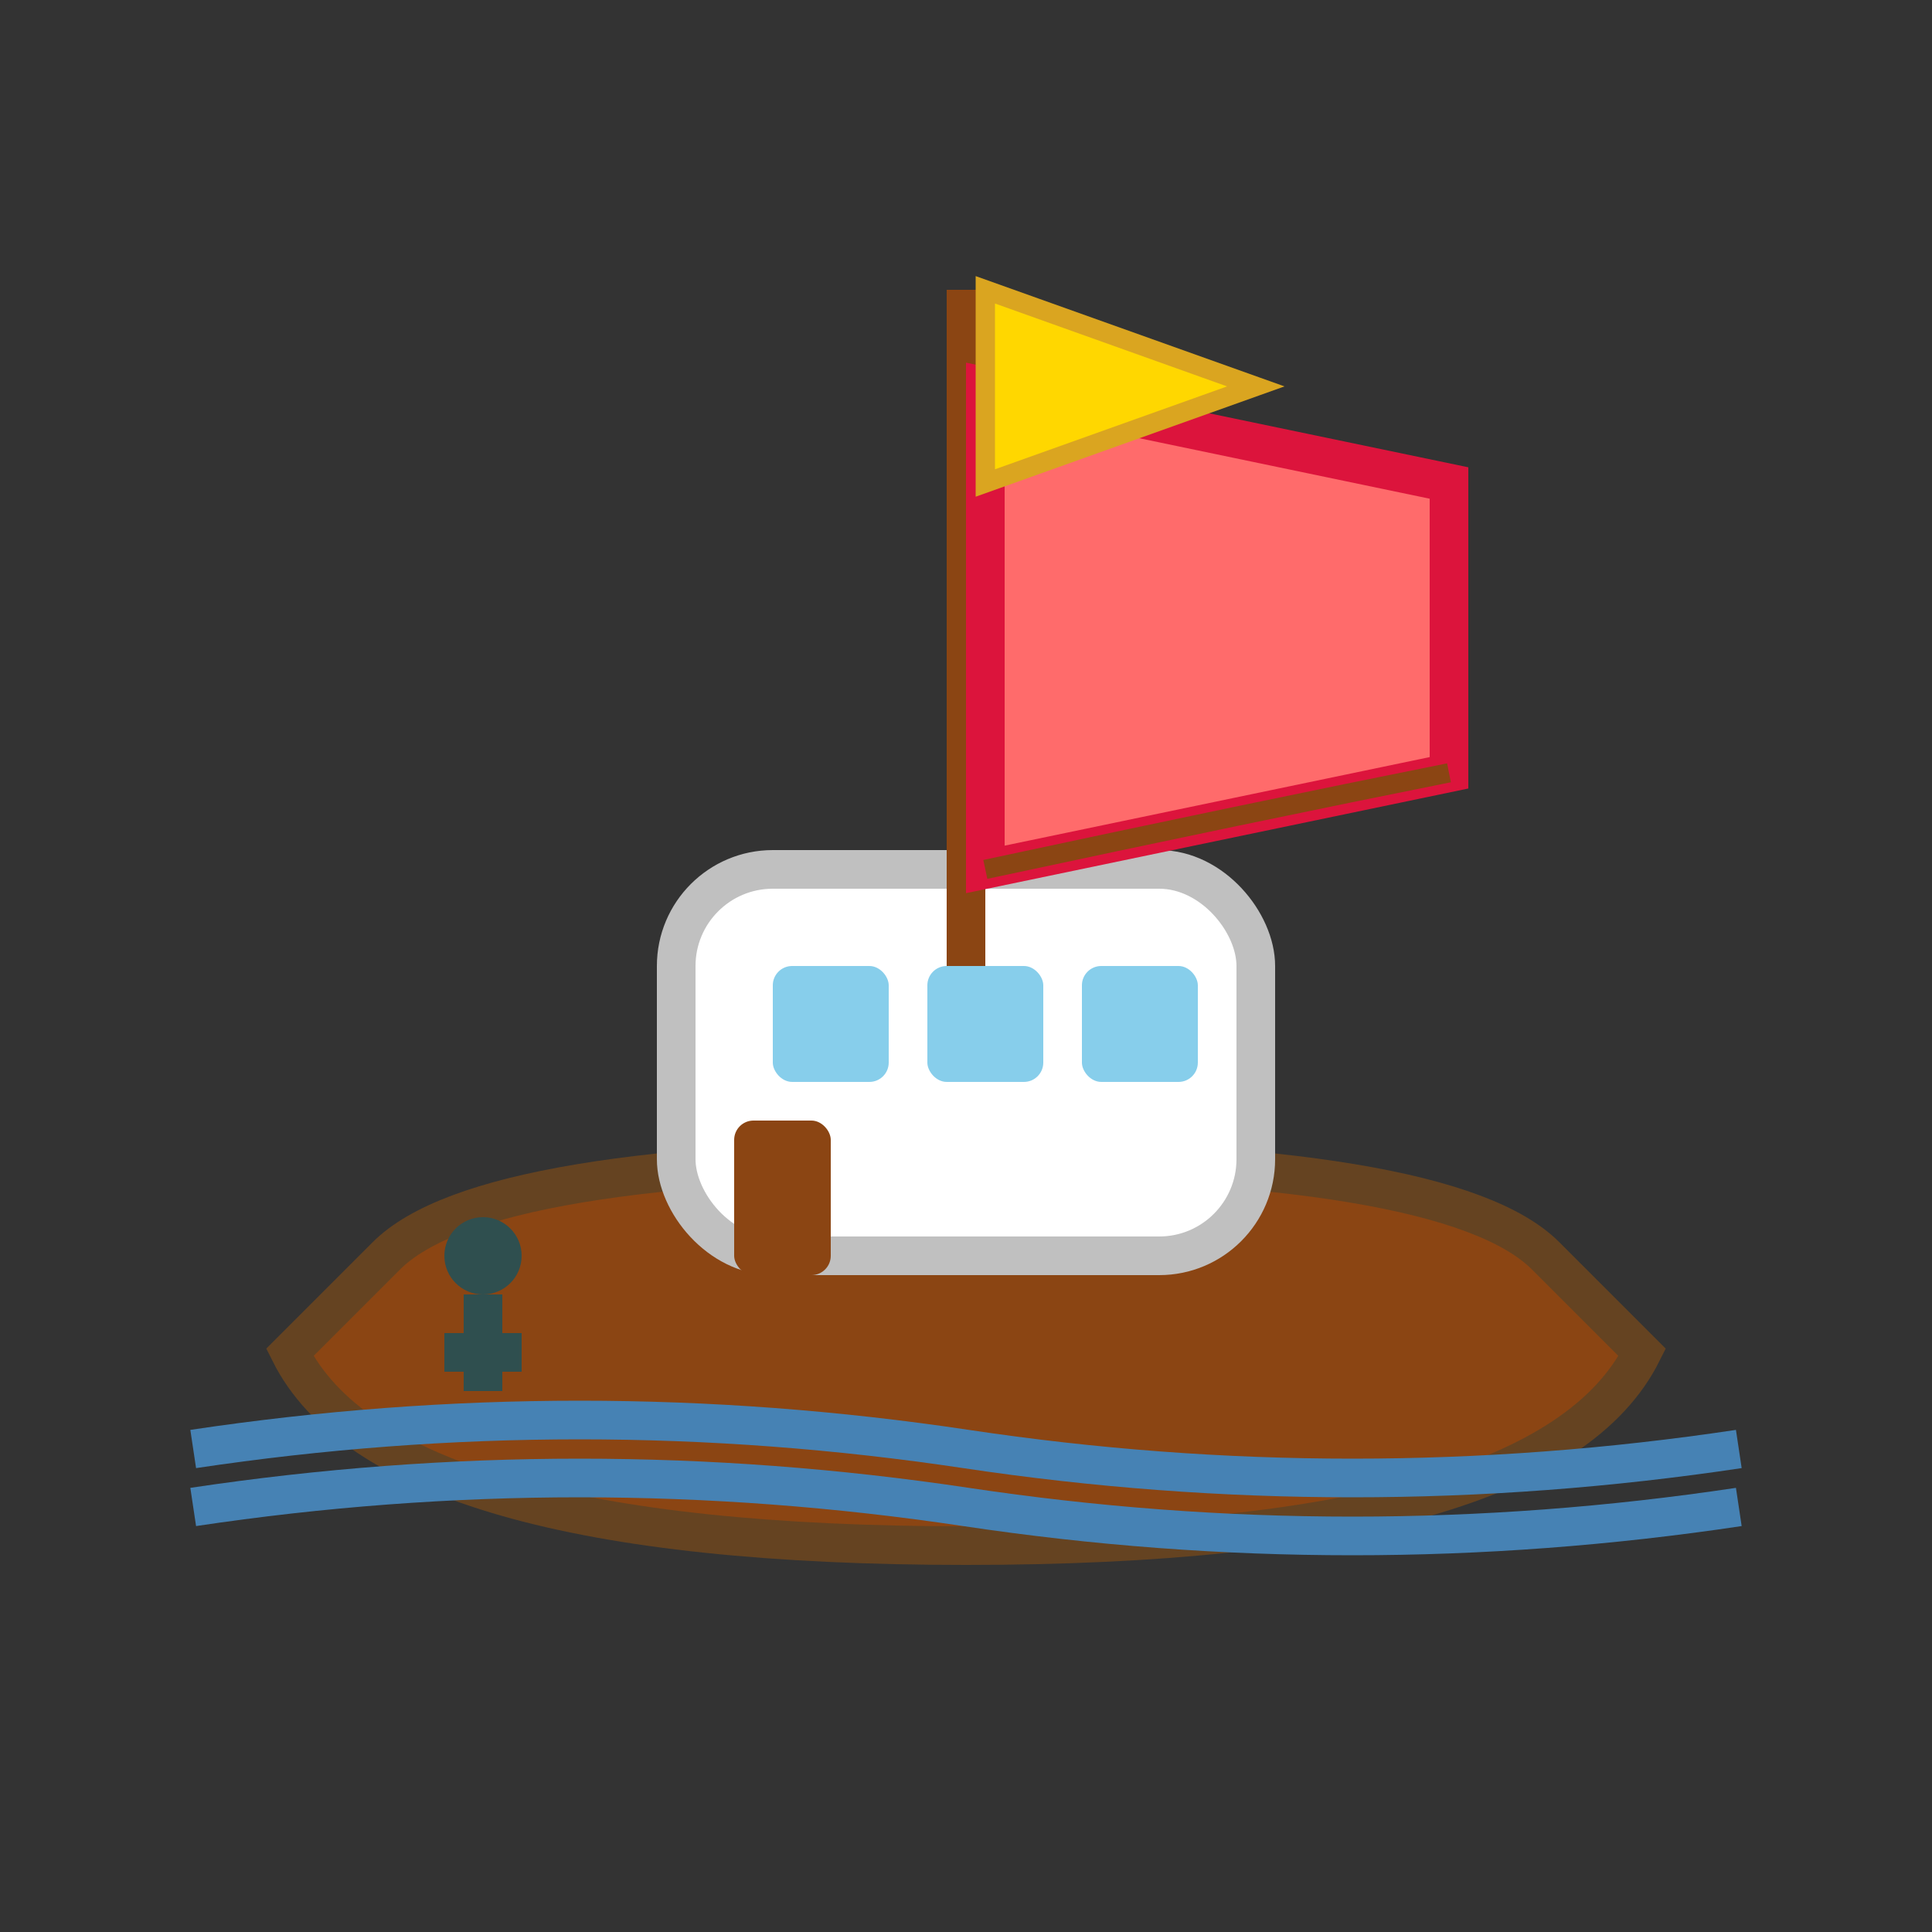 <svg viewBox="0 0 100 100" xmlns="http://www.w3.org/2000/svg">
  <rect x="0" y="0" width="100" height="100" fill="#333333" stroke="none"/>
  <!-- Boat hull -->
  <path d="M 15 70 Q 20 80 50 80 Q 80 80 85 70 L 80 65 Q 75 60 50 60 Q 25 60 20 65 Z" fill="#8B4513" stroke="#654321" stroke-width="2"/>
  <!-- Boat cabin -->
  <rect x="35" y="45" width="30" height="20" rx="5" fill="#FFFFFF" stroke="#C0C0C0" stroke-width="2"/>
  <!-- Mast -->
  <rect x="49" y="15" width="2" height="35" fill="#8B4513"/>
  <!-- Sail -->
  <polygon points="51,20 51,45 75,40 75,25" fill="#FF6B6B" stroke="#DC143C" stroke-width="2"/>
  <!-- Cabin windows -->
  <rect x="40" y="50" width="6" height="6" rx="1" fill="#87CEEB"/>
  <rect x="48" y="50" width="6" height="6" rx="1" fill="#87CEEB"/>
  <rect x="56" y="50" width="6" height="6" rx="1" fill="#87CEEB"/>
  <!-- Cabin door -->
  <rect x="38" y="58" width="5" height="8" rx="1" fill="#8B4513"/>
  <!-- Flag -->
  <polygon points="51,15 51,25 65,20" fill="#FFD700" stroke="#DAA520" stroke-width="1"/>
  <!-- Water line -->
  <path d="M 10 75 Q 30 72 50 75 Q 70 78 90 75" stroke="#4682B4" stroke-width="2" fill="none"/>
  <path d="M 10 78 Q 30 75 50 78 Q 70 81 90 78" stroke="#4682B4" stroke-width="2" fill="none"/>
  <!-- Rope -->
  <path d="M 51 45 Q 65 42 75 40" stroke="#8B4513" stroke-width="1" fill="none"/>
  <!-- Anchor -->
  <circle cx="25" cy="65" r="2" fill="#2F4F4F"/>
  <path d="M 25 67 L 25 72 M 23 70 L 27 70" stroke="#2F4F4F" stroke-width="2"/>
</svg>